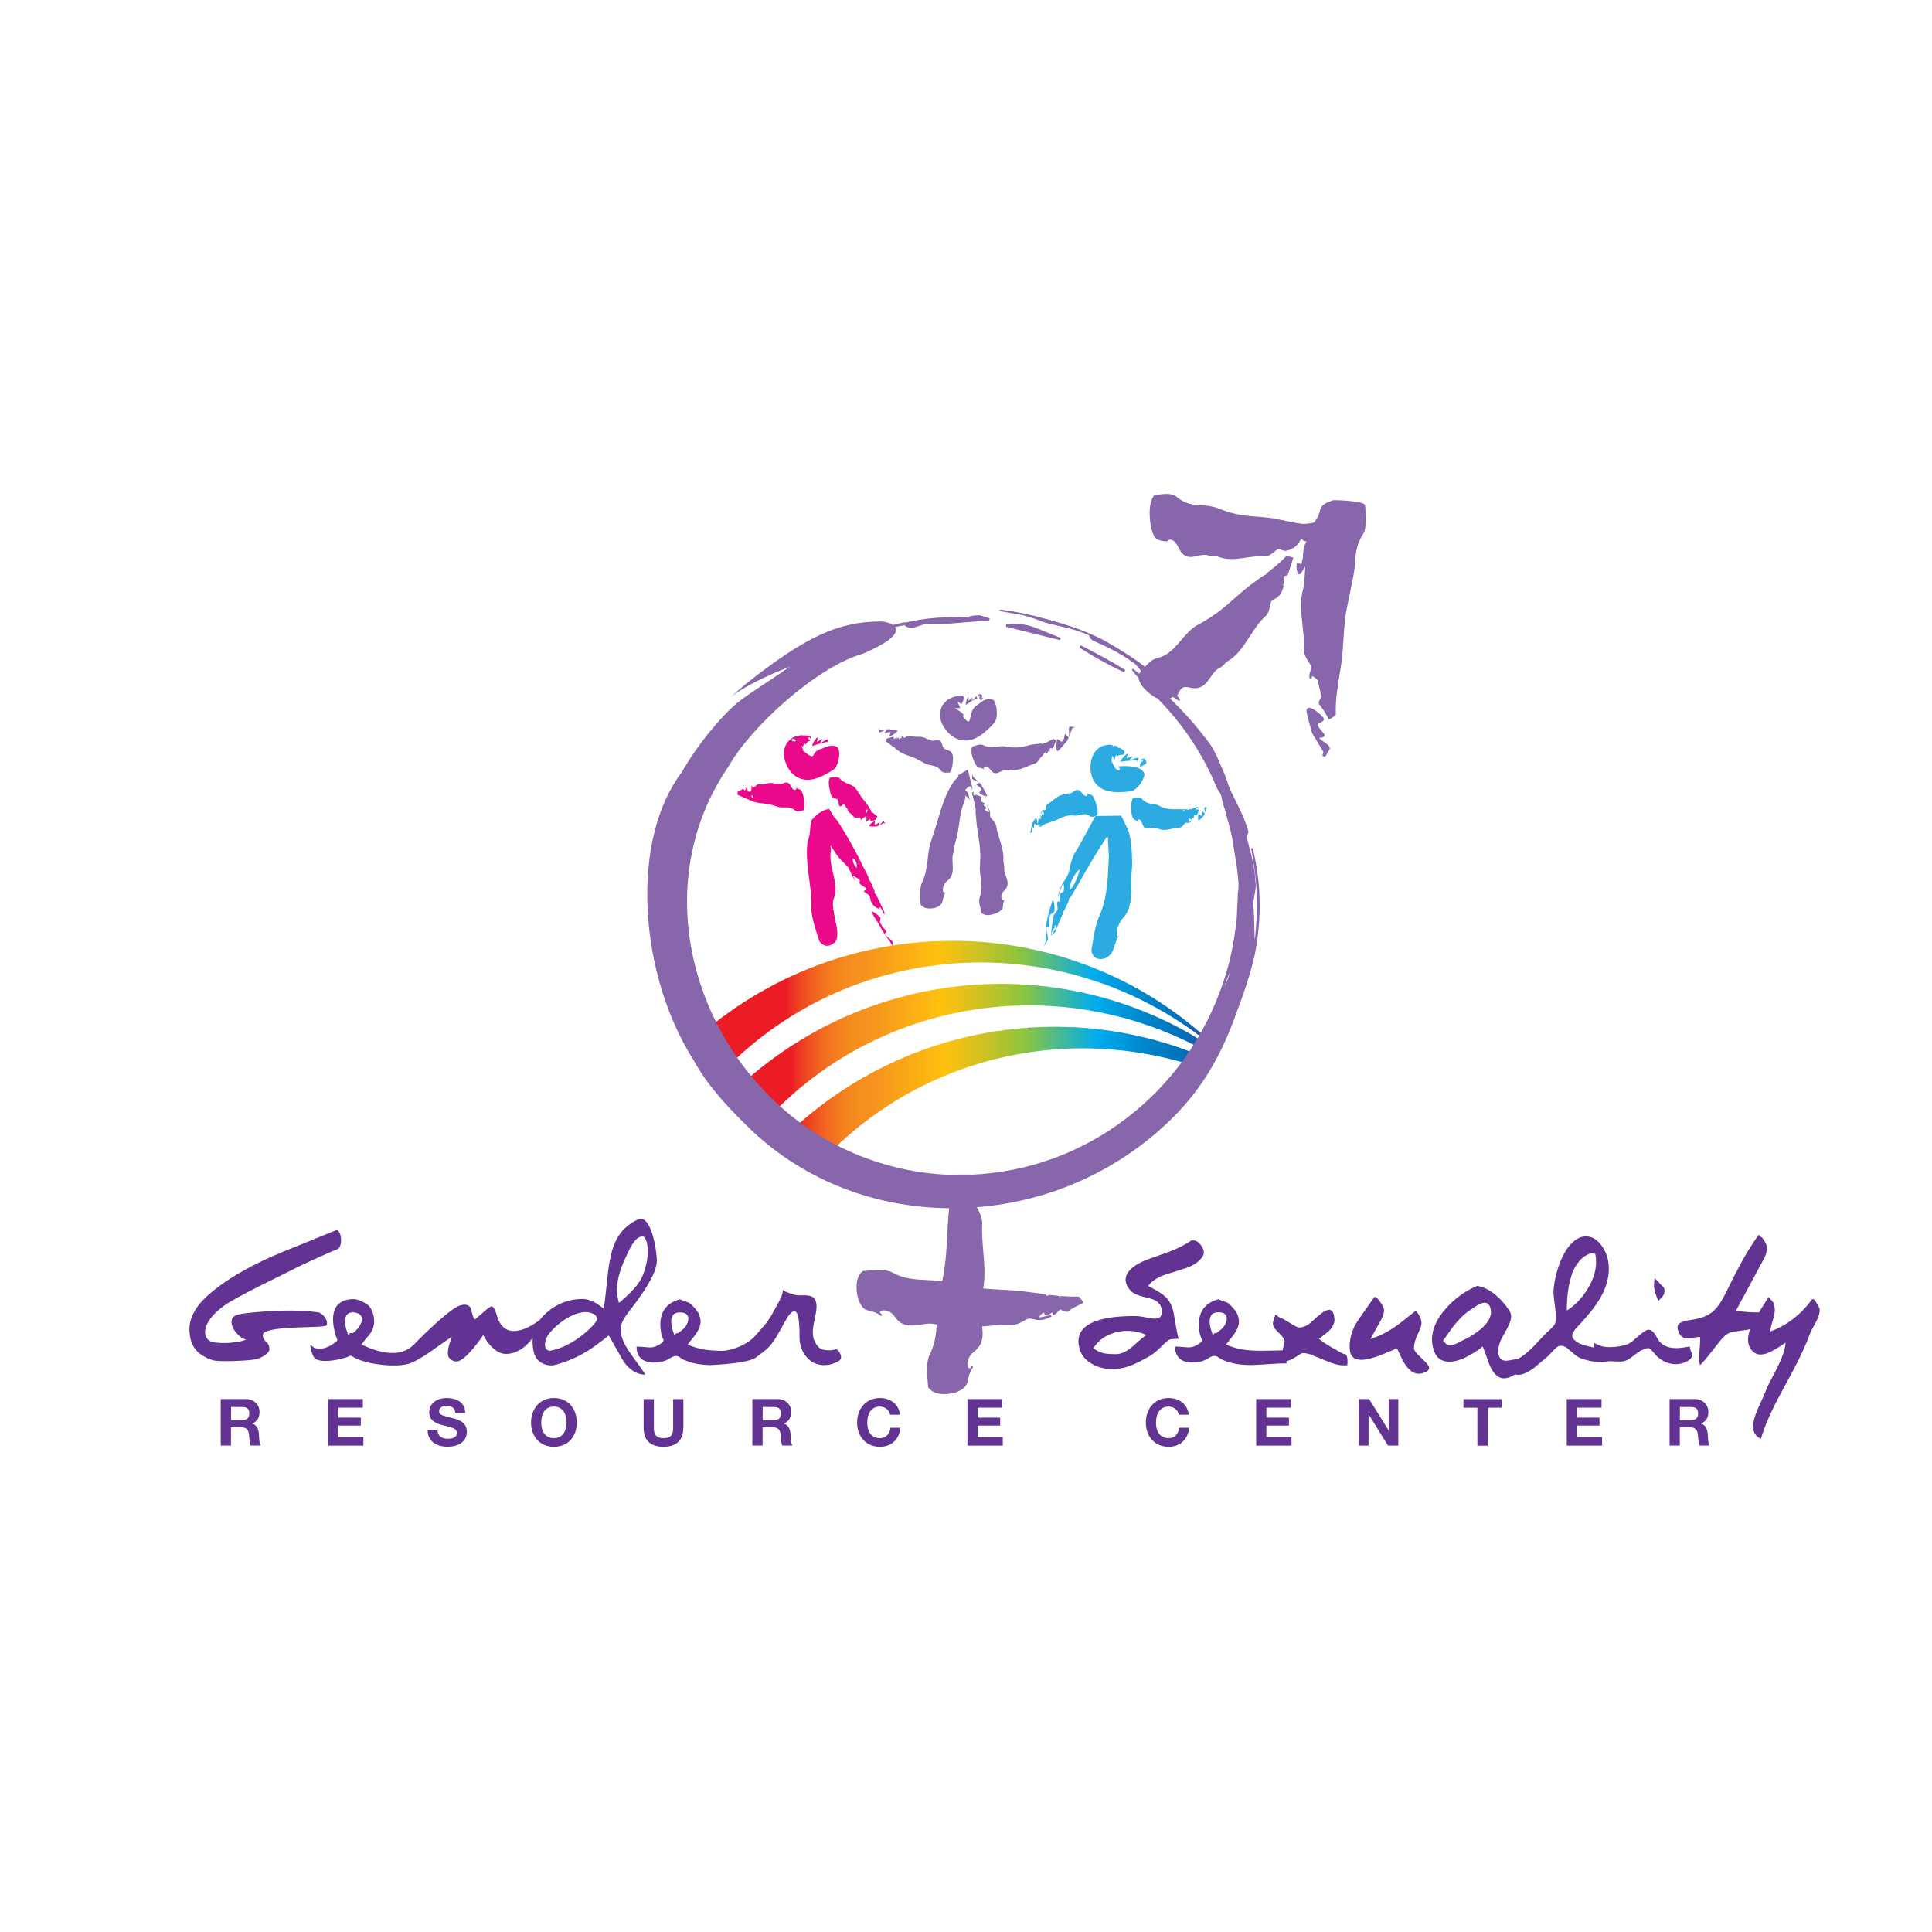 <?xml version="1.0" encoding="UTF-8"?><svg id="Layer_1" xmlns="http://www.w3.org/2000/svg" xmlns:xlink="http://www.w3.org/1999/xlink" viewBox="0 0 360 360"><defs><style>.cls-1{fill:none;}.cls-2{fill:url(#Blended_Rainbow);}.cls-3{fill:#ea088b;}.cls-4{fill:#8866ac;}.cls-5{fill:#2babe2;}.cls-6{fill:#633393;}.cls-7{fill:url(#Blended_Rainbow-3);}.cls-8{fill:url(#Blended_Rainbow-2);}</style><linearGradient id="Blended_Rainbow" x1="146.51" y1="187.37" x2="237.25" y2="187.37" gradientTransform="matrix(1, 0, 0, 1, 0, 0)" gradientUnits="userSpaceOnUse"><stop offset="0" stop-color="#ec1c24"/><stop offset=".01" stop-color="#ed2e23"/><stop offset=".04" stop-color="#f05221"/><stop offset=".07" stop-color="#f26e1f"/><stop offset=".1" stop-color="#f4821e"/><stop offset=".13" stop-color="#f58e1e"/><stop offset=".16" stop-color="#f6921e"/><stop offset=".31" stop-color="#ffc10e"/><stop offset=".34" stop-color="#f0c114"/><stop offset=".4" stop-color="#c8c224"/><stop offset=".48" stop-color="#8bc53f"/><stop offset=".63" stop-color="#00adee"/><stop offset=".74" stop-color="#0083ca"/><stop offset=".81" stop-color="#0071bb"/><stop offset=".85" stop-color="#2259ac"/><stop offset=".92" stop-color="#46419c"/><stop offset=".97" stop-color="#5c3293"/><stop offset="1" stop-color="#652d90"/></linearGradient><linearGradient id="Blended_Rainbow-2" x1="147.46" y1="195.93" x2="237.17" y2="195.93" xlink:href="#Blended_Rainbow"/><linearGradient id="Blended_Rainbow-3" x1="148.46" y1="203.68" x2="237.21" y2="203.68" xlink:href="#Blended_Rainbow"/></defs><g><path class="cls-6" d="M41.14,260.7h4.68c1.55,0,2.54,1.08,2.54,2.39,0,1.02-.41,1.79-1.37,2.17v.02c.94,.24,1.2,1.15,1.26,2.03,.04,.55,.02,1.57,.36,2.05h-1.91c-.23-.55-.21-1.38-.3-2.08-.13-.91-.49-1.31-1.45-1.31h-1.91v3.39h-1.91v-8.67Zm1.91,3.92h2.09c.85,0,1.31-.36,1.31-1.24s-.46-1.2-1.31-1.2h-2.09v2.44Z"/><path class="cls-6" d="M61.12,260.7h6.49v1.6h-4.58v1.86h4.2v1.48h-4.2v2.13h4.68v1.6h-6.58v-8.67Z"/><path class="cls-6" d="M81.54,266.5c0,1.15,.9,1.6,1.92,1.6,.67,0,1.69-.19,1.69-1.08,0-.94-1.3-1.09-2.58-1.43-1.29-.34-2.59-.84-2.59-2.47,0-1.77,1.68-2.62,3.24-2.62,1.81,0,3.47,.79,3.47,2.79h-1.85c-.06-1.04-.8-1.31-1.71-1.31-.61,0-1.31,.26-1.31,.98,0,.67,.41,.75,2.59,1.31,.63,.16,2.58,.56,2.58,2.53,0,1.59-1.25,2.78-3.61,2.78-1.92,0-3.72-.95-3.69-3.08h1.85Z"/><path class="cls-6" d="M103.21,260.5c2.68,0,4.26,2,4.26,4.58s-1.58,4.51-4.26,4.51-4.26-2-4.26-4.51,1.58-4.58,4.26-4.58Zm0,7.48c1.71,0,2.36-1.46,2.36-2.9,0-1.52-.64-2.98-2.36-2.98s-2.36,1.46-2.36,2.98,.64,2.9,2.36,2.9Z"/><path class="cls-6" d="M127.32,266.1c0,2.34-1.38,3.49-3.7,3.49s-3.69-1.13-3.69-3.49v-5.39h1.91v5.39c0,.95,.24,1.88,1.79,1.88,1.36,0,1.8-.6,1.8-1.88v-5.39h1.91v5.39Z"/><path class="cls-6" d="M140.2,260.7h4.68c1.55,0,2.54,1.08,2.54,2.39,0,1.02-.41,1.79-1.37,2.17v.02c.94,.24,1.2,1.15,1.26,2.03,.04,.55,.02,1.57,.36,2.05h-1.91c-.23-.55-.21-1.38-.3-2.08-.13-.91-.49-1.31-1.45-1.31h-1.91v3.39h-1.91v-8.67Zm1.91,3.92h2.09c.85,0,1.31-.36,1.31-1.24s-.46-1.2-1.31-1.2h-2.09v2.44Z"/><path class="cls-6" d="M165.85,263.62c-.12-.86-.95-1.52-1.89-1.52-1.71,0-2.36,1.46-2.36,2.98s.64,2.9,2.36,2.9c1.17,0,1.82-.8,1.97-1.94h1.85c-.19,2.16-1.69,3.55-3.81,3.55-2.68,0-4.26-2-4.26-4.51s1.58-4.58,4.26-4.58c1.91,0,3.51,1.12,3.74,3.12h-1.85Z"/><path class="cls-6" d="M180.26,260.7h6.49v1.6h-4.58v1.86h4.2v1.48h-4.2v2.13h4.68v1.6h-6.58v-8.67Z"/><path class="cls-6" d="M219.65,263.62c-.12-.86-.95-1.52-1.89-1.52-1.71,0-2.36,1.46-2.36,2.98s.64,2.9,2.36,2.9c1.17,0,1.82-.8,1.97-1.94h1.85c-.19,2.16-1.69,3.55-3.81,3.55-2.68,0-4.26-2-4.26-4.51s1.58-4.58,4.26-4.58c1.91,0,3.51,1.12,3.74,3.12h-1.85Z"/><path class="cls-6" d="M234.06,260.7h6.49v1.6h-4.58v1.86h4.2v1.48h-4.2v2.13h4.68v1.6h-6.58v-8.67Z"/><path class="cls-6" d="M253.23,260.7h1.89l3.62,5.82h.02v-5.82h1.79v8.67h-1.91l-3.61-5.81h-.02v5.81h-1.79v-8.67Z"/><path class="cls-6" d="M275.29,262.31h-2.6v-1.6h7.11v1.6h-2.6v7.07h-1.91v-7.07Z"/><path class="cls-6" d="M291.93,260.7h6.49v1.6h-4.58v1.86h4.2v1.48h-4.2v2.13h4.68v1.6h-6.58v-8.67Z"/><path class="cls-6" d="M311.11,260.7h4.68c1.55,0,2.54,1.08,2.54,2.39,0,1.02-.41,1.79-1.37,2.17v.02c.93,.24,1.2,1.15,1.26,2.03,.04,.55,.02,1.57,.36,2.05h-1.91c-.23-.55-.21-1.38-.3-2.08-.13-.91-.49-1.31-1.45-1.31h-1.91v3.39h-1.91v-8.67Zm1.91,3.92h2.09c.85,0,1.31-.36,1.31-1.24s-.46-1.2-1.31-1.2h-2.09v2.44Z"/></g><g><path class="cls-3" d="M152.3,137.41c-.4,.22-1.12,1.56-.9,1.59l1.06-.35,1.63-.43,.17,.27,.04-.63c.03-.39-1.16,.54-1.46,.59-.1,.08,.57-.86,.35-.71-.33,.07-.73,.47-.9,.45-.17,.22,.21-.98,.01-.78Z"/><path class="cls-3" d="M148.41,144.75c2.14,1.24,4.36,.26,6.8-1.27,1.05-.68,1.38-2.97,1.04-4.01-1.03-1.25-3.13,.16-3.27,.08-1.96,.65-.91,1.81-2.22,1.19-.3-.25-1.14-.81-1.21-.97,0-.09,.15-.03,.2,0,.07,.01-.05-.08-.05-.08-.05,.03-.35-.55-.33-.73-.02-.12,.28,.39,.24,.27,.04-.03,0-.28,.02-.47,0-.13,.13,.37,.13,.32,.04-.09,.03-.77,.14-.63l.17,.23,.09,.02,.07-.14c.18-.32,.46-.45,.78-.6,0,0-.33-.22-.41-.22v-.28c.16-.1,.37-.19,.37,.22l.15-.14s-.04-.29-.04-.29c-.43-.19-.85-.22-1.29-.22-.03,.1-.21-.02-.21-.02h-.19l-.06,.03h0l-.09,.08,.07-.06h0l.02-.02,.02-.05-.43,.07-.07,.08c-.07,.11-.13,.22-.3,.02l-.08,.02,.04,.03-.05-.03-.35,.1c-.25,.04-.42,.21-.62,.36-1.44,.9-1.8,2.89-1.04,4.59,.33,.95,1.01,1.92,1.97,2.52Zm-.09-6.86c-.01,.28-.28,.32-.78,.15-.12-.49,.34-.4,.78-.15Z"/><path class="cls-3" d="M162.98,153c-.26,.11-1.26,.8-.95,.92,.48,.16,.86,.11,1.34,.08l1.33-.64,.24,.16-.23-.47c-.08-.26-.64,.66-.99,.75-.08,.07,.24-.69,.09-.54-.28,.15-.6,.43-.79,.37-.17,.15,.11-.76-.05-.63Z"/><path class="cls-3" d="M154.72,147.72c.45,1.64,1.33,.61,1.54,1.73,.11,1.78,.88-.03,1.13,.53,.02,.15,.44,.68,.51,.76,.09,.68,.5,.61,1.21,1.49,.18,.19,.69,.08,1.06,.1,.2,.08,.21,.39,.34,.49,.2,.17,.07-.06,.07-.06-.15-.09,.67-.64,.83-.67,.1-.05,.02,1.08,.02,1.08,0,0,.69-.65,.71-.49l.07,.29,.1,.09,.13-.05,.88-.29-.22-.47c.15-.06,.35,.12,.35,.12l.02-.25-1-.81h-.06c-.08,0-.17,0-.06-.19l-.02-.04-.02,.04v-.04l-.09-.17-.2-.34c-.43-.73-.91-1.29-1.52-2.07-.29-.46-.56-.93-.95-1.44-.75-1.13-2.05-.8-3.11-2.05-.45-.4-1.36-.16-1.8-.09-.51,.78,.09,2.69,.1,2.8Zm6.71,3.16c.38-.19,.23,.18,0,.61-.2,.04-.22-.19,0-.61Z"/><path class="cls-3" d="M164.85,174.01c-.11-.1,.5-.32,.27-.52-.41-.54-.84-.95-1.09-1.5-.26-.19,.21-.88-.04-1.07-.46-.52-1.98-1.64-1.51-.78,.72,1.29,1.37,2.05,1.9,3.25l1.87,2.7,.25,.85-.14-1.23c-.03-.6-1.05-.94-1.5-1.7Z"/><path class="cls-3" d="M163.87,169.28l.12-.28c.32,.36,.71,1.38,.8,1.45,0,.16,.02-.47,.02-.47l-1.6-3.39c-.12-.04-.24-.06-.25-.19l.02-.33-.21-.48-.51-1.2-.14-.21c-.17-.24-.38-.45-.28-.71l-.1-.19v.05l-.02-.09-.41-.81-.82-1.62c-1.34-2.89-4.6-8.42-4.94-8.4-.35-.55-.71-1.09-1.06-1.67-1.94,.28-3.24,2.08-3.24,2.08h0c-.45,1.26-.14,2.79-.76,3.86-.57,4.49,.85,8.22,.71,12.65-.02,1.71,1.02,4.61,1.49,6.06,1.29,1.78,2.88,.23,2.95,.11,1.25-1.68-1.03-6.14-.3-8,1.14-2.67-.86-5.66-.58-8.49,.06-.46,.04-.95,.01-1.45,.29,.42,.58,.84,.85,1.28,.64,1.08,1.56,1.82,2.3,2.62,.46,.63,.69,1.46,1.02,2.01,.5,.86,.68,.86,.11,.01-.37-.57,.75,.12,1.09,.45,.19,.12-.1,.62,.09,.74,.21,.37,1.99,.94,.71,1.35,.36,.5,1.09,.67,1.15,1.08l.18,.84,.45,.72c.6,.62,1.28,.82,1.14,.59Zm-4.99-9.34c.73,.36,.81,1.08,.76,1.77-.46-.36-.76-1.04-.76-1.77Z"/><path class="cls-3" d="M148.21,146.57c.53,.5-.23,1.1-.79,.02-.82-1.65-1.57-.15-2.33-.53-.19-.09-.38,0-.6,0-1.15-.5-2.1,.29-3.16,.08-.28,0-.57,.41-.83,.58-.18,.04-.33-.21-.46-.23-.21-.03-.03,.09-.03,.09,.15,0-.04,.86-.17,.96-.07,.09-.33-.13-.47-.02-.07,.09-.12-.94-.16-.9-.15,.05-.41,.83-.47,.68l-.22-.33-.48,.27-.59,.3c-.04,.22,0,.55,0,.55l1.17,.53,.06-.02h0l-.03,.03,.6,.27,.7,.31c1.01,.46,2.03,.44,3.13,.61,.6,.1,1.2,.29,1.77,.49,1.18,.42,2.09-.3,3.31,.71,.45,.35,1.16,.06,1.54-.03,.44-.81,0-2.72-.04-2.82-.49-1.62-.66-.67-1.45-1.57Zm-8.19,1.66c.14-.11,.28,.05,.35,.43-.21,.28-.3-.04-.35-.43Z"/></g><g><path class="cls-5" d="M210.1,140.43c-.47,.16-1.5,1.44-1.28,1.51l1.2-.16,1.82-.13,.13,.32,.17-.66c.11-.41-1.34,.34-1.67,.34-.12,.06,.78-.8,.52-.69-.36,.01-.87,.36-1.05,.31-.23,.2,.42-1.01,.17-.83Z"/><path class="cls-5" d="M212.99,142.61c1-.32,.61-.88,.21-1.29l-.69,.22c.08,.23,.47,.27,.77,.04-.84,.53-.96,.91-.82,1.39l.53-.35Z"/><path class="cls-5" d="M210.6,147.47c1.24-.16,2.52-2.08,2.67-3.17-.39-1.57-2.94-1.66-5.04-1.48,.72,.14,.45,1.38-.47,.25-.16-.36-.68-1.22-.67-1.4,.03-.08,.09-.66,.19-.82,.03-.12,.35,.88,.37,.76,.05,0,.3-1.16,.34-.98l.12,.33,.13-.1c.31-.21,1-.24,1-.24l.09,.03c.17-.2,.25-.6,.24-.61-.31-.36-.67-.57-1.07-.75-.07,.08-.13,.19-.15,.11l-.03-.22-.17-.1-.07,.02h0l-.11,.03,.09-.02h.03l.04-.04-.42-.13-.1,.04c-.11,.07-.21,.14-.28-.11l-.08-.02,.02,.05-.03-.05-.36-.06c-.25-.07-.47,0-.72,.05-1.69,.19-2.88,1.83-2.93,3.7-.11,1,.08,2.17,.69,3.13,1.39,2.05,3.83,2.12,6.69,1.8Z"/><path class="cls-5" d="M192.95,152.46l-.68,1.08-.24,1.42-.27,.09,.52,.11c.28,.09-.15-.92-.03-1.23-.02-.1,.45,.6,.41,.4,.03-.31-.03-.71,.12-.82-.03-.2,.61,.49,.57,.28,.03-.31-.17-1.54-.4-1.32Z"/><path class="cls-5" d="M196.02,168.08c-.48,1.5-.77,2.48-1.01,3.89l-.18,3.53-.33,.88,.66-1.13c.35-.51-.27-1.47-.14-2.42-.03-.16,.6,.08,.54-.25,.03-.72-.12-1.4,.11-2-.03-.33,.85-.5,.81-.82,.08-.7-.1-2.66-.45-1.68Z"/><path class="cls-5" d="M210.36,155.05l-.93-2.06-.52-1c.64,0-2.91,.04-4.78,.06,.13-.06,.25-.12,.34-.16,.27-.86-.4-2.73-.46-2.83-.7-1.56-.71-.59-1.6-1.37,.57,.43-.02,1.13-.76,.13-1.12-1.48-1.59,.15-2.48,.01-.23-.02-.4,.13-.64,.2-1.43-.06-2.17,1.21-3.3,1.75-.29,.18-.32,.7-.41,1.05-.12,.18-.42,.11-.56,.2-.21,.14-.3,.4-.36,.68l.4-.6c.13-.12,.23,.56,.2,.73,.02,.11-.33-.27-.32-.16-.09,.06-.06,.28-.07,.46,.02,.11-.24-.27-.23-.22-.07,.17,.17,.73,.02,.68l-.29-.06-.12,.05v.14l-.13,.95,.02,.03c.08-.11,.2-.14,.47,.01-.1-.05,0,.28-.27,.07l.03,.17-.22-.25-.04,.07c.17,.16,.48,.31,.48,.31l.77-.47c-.03-.09,.13-.06,.13-.06l.12-.05,.02-.06h0v.05l.28-.11,.29-.1h0l.22-.08,.43-.14c.95-.27,1.64-.78,2.58-1.01,.51-.13,1.03-.16,1.57-.08,1.02,.11,1.66-.71,2.88,.12,.31,.21,.68,.09,.98-.04h0v.03l-.04,.05-.05,.1-.11,.19-.21,.39c-1.11,2.08-2.21,4.19-3.53,6.34-.6,1.2-.75,2.45-1.04,3.55-.29,.77-.89,1.45-1.19,2.05-.46,.94-.75,1.8-.86,2.7,.26-.94,.51-1.6,.92-2.6,.29-.65,.31,.7,.22,1.17,0,.22-.6,.29-.6,.52-.19,.4-.14,.87-.2,1.35,.02,.23-.4,.02-.39,.14-.15,.64,.21,1.33-.06,1.66l-.52,.72-.22,.48-.03,.37-.36,2.77h.04c.15-.5,.39-.96,.85-1.37-.18,.18-.29,.11-.22-.15l.29-.11c-.06,.48-.11,.96-.59,1.25,0,0,.02,.22,.03,.33-.12,.12-.25,.06-.38,.05l-.08,.3c.3-.13,.83-.66,.83-.66,.48-1.23,.97-2.38,1.47-3.48-.05-.12-.12-.22-.02-.32l.26-.2,.22-.48,.04-.09,.52-1.1,.06-.25c.04-.3,.13-.58,.41-.65l.11-.19-.06,.02,.07-.05,.46-.79,.92-1.57c1.69-3.01,3.33-5.78,5.23-8.68,.17,.28,.28,.54,.16,.68l.17,2.94c-.22,3.9-.13,7.71-1.94,11.61-.65,1.49-1.04,4.42-1.32,5.99,.31,2.23,2.47,1.55,2.6,1.48,1.92-.93,1.21-2.09,2.71-4.51-.9,1.66-.8-1.5,.61-3.01,2.15-2.21,1.24-6.03,1.65-9.25,.09-.83-.02-1.71-.02-2.7-.07-1.35-.2-2.7-.56-4.04Zm-10.99,10.69c-.1-1.82,1.5-3.6,1.83-3.77,0,.42-1.03,3.36-1.83,3.77Z"/><path class="cls-5" d="M224.44,151.54c0,.1-.36-.54-.35-.35-.07,.3-.06,.69-.25,.77,0,.18-.52-.47-.52-.29-.09,.27-.18,1.38,.11,1.21l.94-.95,.39-1.37,.27-.1-.5-.06c-.25-.07,.07,.85-.09,1.16Z"/><path class="cls-5" d="M223.04,150.35l-.91,.35c.01,.09,.03,.2-.02,.16l-.12-.12-.13,.03-.03,.05h0l.06,.18-.11-.09,.04-.07h0v-.02l.02-.05-.31,.03-.05,.05c-.05,.08-.11,.15-.22-.05h-.06l.02,.04-.03-.04h-.71c-1.02-.07-1.9,.08-2.95-.11-.57-.12-1.09-.29-1.62-.59-1.03-.56-2.04,0-3.08-1.21-.41-.43-1.25-.24-1.67-.21-.59,.74-.34,2.73-.32,2.84,.29,1.7,.58,.77,1.21,1.79-.43-.58,.38-1.07,.77,.1,.56,1.78,1.52,.44,2.34,.91,.2,.12,.43,.05,.67,.09,1.31,.61,2.57-.14,4.05-.22,.39-.05,.66-.51,.94-.83,.22-.14,.52,.02,.72-.03,.3-.08,.52-.31,.71-.56l-.71,.47c-.2,.08,0-.61,.08-.76,.03-.11,.26,.35,.29,.24,.12-.03,.18-.26,.26-.42,.02-.11,.16,.33,.18,.27,.14-.18,.07-.79,.22-.71l.31,.1,.15-.04,.05-.15,.38-.95-.02-.03c-.11,.1-.26,.12-.51-.08,.1,.07,.15,.18,.09,.24l-.15-.18c.06-.17,.11-.33,.37-.08v-.17l.2,.28,.06-.07c-.16-.18-.46-.37-.46-.37Zm-2.6,.62c.05-.21,.16-.05,.29,.16-.05,.1-.17,.04-.29-.16Z"/></g><g><path class="cls-4" d="M180.38,129.9c-.26,.25-.55,1.43-.38,1.41l.75-.49,1.18-.66,.19,.18-.1-.5c-.05-.31-.79,.65-1.01,.76-.06,.08,.27-.78,.13-.62-.24,.12-.47,.51-.61,.54-.09,.21-.03-.81-.15-.61Z"/><path class="cls-4" d="M182.6,129.43c-.2,.63-.1,.88,.18,1.06l.5-.43c-.13,0-.38,.02-.38,.02,.37-.59-.07-.71-.45-.75l-.26,.4c.14,.08,.35-.06,.41-.31Z"/><path class="cls-4" d="M178.75,137.83c2.46,.69,4.42-.89,6.45-3.04,.86-.95,.6-3.31,0-4.27-1.35-.98-3.08,.97-3.24,.93-1.79,1.15-.56,4.76-2.56,1.97,.66-.36-1.55-1.46-1.5-1.45,.08,0,1.29-.02,1.01-.09,.01-.1-.59-1.25-.45-1.14l.69,.47,.43-.89,.1-.04c0-.27-.21-.64-.21-.64-.48-.08-1.47,0-2.55,.58l-.07,.04,.04,.03-.06-.02-.32,.19-.53,.52c-1.2,1.27-1.04,3.36,.16,4.86,.58,.86,1.51,1.65,2.63,2Z"/><path class="cls-4" d="M199.08,137.37c0,.16-.64-.89-.64-.57-.16,.5-.18,1.16-.51,1.36-.02,.33-.94-.7-.95-.38-.16,.5-.3,2.5,.21,2.11,.73-.65,1.1-1.25,1.71-1.89l.91-2.32,.54-.19-.95-.08c-.48-.1,.02,1.43-.32,1.95Z"/><path class="cls-4" d="M196.25,137.68l-1.22,.65-.16,.06-.04,.07h0v-.06l-.37,.09-.06,.06c-.06,.09-.13,.18-.27-.02h-.07l.03,.04-.04-.03-.3,.03-.59,.07c-1.31,.07-2.32,.59-3.67,.64-.73,.01-1.44-.04-2.15-.18-1.39-.27-2.47,.61-4.12-.26-.62-.3-1.56,.14-2.06,.3-.49,.91,.37,2.82,.42,2.93,.83,1.6,.91,.6,1.96,1.42-.69-.45,.16-1.18,.95-.13,1.14,1.62,1.86-.03,2.97,.21,.27,.06,.51-.07,.82-.1,1.67,.27,2.89-.71,4.6-1.2,.44-.15,.68-.7,.96-1.05,.24-.16,.74-.83,.84-1.01,.02-.12,.33,.34,.35,.21,.14-.05,.19-.29,.28-.46,.02-.12,.2,.32,.21,.25,.15-.21,.04-.85,.21-.8l.35,.05,.17-.07,.05-.17,.43-1.11-.03-.03,.07-.09c-.18-.17-.52-.32-.52-.32Z"/><path class="cls-4" d="M180.73,148.86c-.22-.24-.27-1.1-.41-1.19-.09-.1-.27-.23-.46-.34,0,0,0-.01,0-.02,.03-.19,.13-.31,.24-.41l.62-.43c.22,.24,.55,.65,.55,.65l-.95-3.77c-.07,.19-1.91,1.13-1.84,1.17,.04,.05,.1,.1,.15,.14l-.04,.04-.85,.89c-1.49,2.18-2.2,4.51-2.96,7.06-.36,1.39-.87,2.73-1.28,4.04-.87,2.65-.41,5.15-1.72,7.8-.46,1.03-.3,2.96-.28,3.94,.75,1.34,2.82,.74,2.93,.67,1.77-.75,.81-1.44,1.9-3.05-.62,1.1-1.09-.87,.14-1.88,1.91-1.42,.53-3.66,1.22-5.45,.17-.44,.13-.94,.23-1.48,.96-2.69,.69-5.38,1.77-7.9,.16-.36,.18-.75,.17-1.15,.11,.2,.73,.55,.84,.78,0,0,.15-.04,.02-.13Z"/><path class="cls-4" d="M164.87,136.62c.37-.05,.8-.27,1.01-.17,.23-.14-.33,.89-.1,.76,.4-.1,1.71-.94,1.38-1.08l-1.5-.26-1.72,.15-.18-.32,.02,.68c-.03,.38,1.06-.45,1.44-.41,.11-.06-.57,.75-.34,.64Z"/><path class="cls-4" d="M175.37,143.64c.38,.47,1.17,.33,1.59,.32,.64-.72,.63-2.78,.61-2.9-.13-1.77-1.61-.87-1.94-2.1-.46-1.88-1.57-.52-2.27-1.08-.18-.14-.39-.08-.61-.15-1.06-.77-2.22-.19-3.25-.65-.29-.07-.68,.29-.98,.4-.2,0-.29-.29-.42-.34-.21-.08-.46,0-.74,.1l.68-.02c.16,.03-.34,.52-.51,.59-.09,.08,.07-.43-.02-.35-.09-.04-.27,.12-.44,.19-.09,.08,.13-.34,.09-.31-.17,.02-.56,.49-.58,.32l-.06-.3-.09-.09-.13,.06-1,.28h-.09c-.1,.21-.12,.55-.12,.55l.97,.71,.11,.1h.06l-.04,.02,.27,.21h.08c.1-.03,.2-.06,.15,.17l.05,.04v0l.22,.16,.42,.31c.93,.7,1.98,.92,3.06,1.35l1.7,.91c1.11,.71,2.21,.18,3.23,1.49Z"/><path class="cls-4" d="M182.49,147.77c.32,.3,1.6,.94,1.4,.41-.34-.8-.7-1.27-1.05-1.97l-1.51-1.49-.09-.51-.12,.77c-.11,.37,1.01,.44,1.32,.89,.11,.05-.66,.26-.45,.37,.32,.3,.74,.51,.84,.84,.21,.11-.57,.59-.35,.7Z"/><path class="cls-4" d="M187.11,161.6c.05-.38-.1-.74-.15-1.17,.18-2.33-.98-4.23-1.35-6.58-.14-.62-.68-1.06-1.04-1.52-.17-.36-.04-.82-.11-1.12-.12-.48-.38-.86-.68-1.21,.19,.42,.39,.72,.58,1.2,.11,.32-.65-.09-.83-.27-.13-.07,.35-.34,.23-.41-.05-.2-.3-.34-.49-.52-.13-.07,.34-.17,.28-.21-.18-.27-.82-.35-.75-.57l.1-.45-.04-.25-.16-.13s-.97-.39-.91-.27l-.2,.16c-.19-.18-.38-.35-.1-.65,0,0-.13-.06-.19-.09l-.17,.26,.43,1.74c.1,.02,.04,.27,.04,.27,0,0,.36,1.22,.16,1.36v.1l.05-.03-.03,.05,.04,.44,.08,.87c.12,1.9,.55,3.59,.71,5.55,.07,1.07,.07,2.1-.01,3.14-.18,2.06,.78,3.73-.05,5.92-.28,.83,.2,2.21,.38,2.94,.96,.85,2.88-.03,2.98-.1,1.61-.91,.57-1.22,1.36-2.63-.42,.94-1.22-.42-.18-1.43,1.58-1.48-.15-2.86,.04-4.37Z"/></g><path class="cls-6" d="M49.67,250.09c.55,.45,.58,1.41,.52,1.52-.28,.63-1.02,1.16-2.21,1.6-.97,.35-7.21,.62-8.33,.25-1.95-.65-4.49-1.91-4.34-6.07,.05-1.45,.67-2.8,1.64-4.12,.78-1.06,4.72-5.51,15.91-10.07,1.94-.79,9.59-3.9,9.73-3.95,1.03-.33,1.42,3.17,.23,3.54-.51,.16-6.17,2.65-8.32,3.8-1.51,.8-10.51,5.04-12.89,6.81-4.48,3.34-3.79,6.16-2.11,6.64,1.56,.45,5.47,.18,6.46-.53-.56,.4-2.91-1.58-2.82-3.27,.02-.32,.11-.6,.32-.81,.22-.22,.57-.39,1.07-.52,1.06-.28,9.46-1.2,14.83-.36,.73,.11,2.01,1.65,1.44,2.42-.42,.57-10-.03-11.7,1.44,0,0-.48,.81,.55,1.67Z"/><path class="cls-6" d="M115.68,248.08c-.05-1.44,.35-1.97,1.04-3.05,.58-.87,5.67-6.86,5.67-10.06,0-2.12-1.1-8.87-3.54-7.73-1.91,.89-3.37,2.25-4.28,4.35-.63,1.45-1.08,3.53-1.36,6.23-.37,3.55-.61,5.55-.71,6-.61-.39-2.08-1.75-3.89-1.77-2.53-.03-4.76,.82-6.68,2.47-.53,.45-.98,.94-1.37,1.46-.55,.36-6.25,4.86-7.95-.77-.11-.38-.57-2.06-1.18-1.75-.8,.41-2.77,2.38-2.94,2.38-.28,.02-.61-1.49-.72-1.89-.36-1.26-1.96-.81-2.52-.5-2.68,1.45-7.9,6.87-8.13,7.1-3.23,3.3-8.8,.4-9.76-.01,.41-.52,.78-1.09,1.26-1.59,1.86-1.99,.99-4.74,.06-5.67-.52-.52-2.03-1.21-2.71-1.21-5.45,0-3.65,5.72-3.54,6.33,.02,.2,.1,.46,.24,.78,.14,.32,.21,.51,.21,.55,0,.2-3.23,2.83-4.9,.93-.42-.47,.12,2.16,.83,2.57,1.68,.96,5.74-.19,6.43-.59,.19-.11,.45,.14,.76,.32,2.27,1.27,7.63,1.88,10.07,1.18,2.29-.66,5.95-3.65,8.11-5.03-.07,.28-1.31,3.17-.4,4,.34,.31,.68,.61,1.33,.58,1.75-.08,4.93-4.91,4.93-4.91,0,0,1.74,3.51,4.22,3.51,2.15,0,3.9-1.44,5.01-3.02-.13,1.25,.1,2.23,.19,2.65,.51,2.33,2.88,2.69,3.86,2.44,5.41-1.38,8.47-4.3,10.12-5.51,.91,1.58,1.77,3.16,2.68,4.71,1.17,1.8,2.67,2.59,4.14,2.59-.13-.26-1-1.5-2.62-3.73-1.14-1.58-1.9-3.02-1.94-4.35Zm-49.89,.31l-.56,.02-.35,.35c-.15-.37-.59-1.6-.59-2.5,0-.59,.14-1.84,1.64-1.72,.53,.04,1.4,.28,1.55,1.17,.06,.34-.19,.85-.45,1.32-.41,.75-1.24,1.36-1.24,1.36Zm36.79,3.29c-.75,.13-1.52-.75-.65-2.57,.52-1.08,3.66-4.3,6.9-4.62,.51-.05,2.38,.1,2.43,1.33,.03,.65-4.19,5.09-8.68,5.85Zm12.39-11.37c0-1.12,.22-2.33,.65-3.63,.3-.91,.79-2.05,1.46-3.43,.43-.89,.79-1.5,1.07-1.85,.58-.76,1.17-1.08,1.75-.97,.58,.11,1.6,3.19-.26,7.51-.94,2.19-4.31,4.83-4.31,4.83-.24-.78-.36-1.6-.36-2.46Z"/><path class="cls-6" d="M156.43,252.01c-.19-.31-.34-.48-.44-.52-.1-.04-.19-.07-.27-.07-.19,.05-.37,.09-.52,.13-.15,.04-.35,.06-.58,.06-.63,0-1.12-.06-1.47-.19-.36-.13-.68-.41-.97-.83-.29-.42-.49-.82-.58-1.19-.1-.37-.15-.78-.15-1.24,0-.52,.12-1.3,.35-2.34,.23-1.04,.35-1.82,.35-2.34,0-.87-.24-1.47-.71-1.79-.32-.22-.88-.33-1.65-.33h-1.14c-.3,0-.84-.14-1.62-.42-.78-.28-1.18-.5-1.2-.66,.11,.46-.11,1.19-.65,2.21-.28,.52-.66,1.2-1.14,2.05-.35,.72-.83,1.46-1.46,2.24-.17,.22-.77,.86-1.72,1.98-1.98,2.33-5.45,2.95-6.16,2.95-1.3,0-2.44-.08-3.43-.23-.99-.16-2.04-.47-3.14-.93,.41-.52,.83-1.05,1.25-1.59,.77-1,1.16-1.89,1.16-2.69,0-.41-.1-.87-.29-1.36-.11-.28-.36-.65-.74-1.1-.39-.45-.73-.79-1.03-1.01-.06-.04-.37-.16-.9-.34-.54-.18-.82-.31-.84-.37-1.28,.35-2.21,.92-2.81,1.72-.59,.8-.89,1.81-.89,3.02,0,.45,.05,.98,.16,1.59,.02,.2,.1,.46,.24,.78,.14,.32,.21,.51,.21,.55,0,.2-.27,.47-.81,.81-.35,.19-.65,.33-.91,.41-.26,.08-.56,.11-.91,.11-.09,0-.41-.03-.98-.08-.56-.05-1.04-.08-1.43-.08,0,1.06,.32,1.83,.97,2.33,.56,.43,1.32,.65,2.27,.65,.56,0,1.07-.05,1.51-.16,.44-.11,.91-.31,1.41-.62,.5-.3,.91-.46,1.23-.46,.22,0,.47,.11,.76,.32,.29,.21,.51,.35,.67,.41,.89,.37,1.76,.63,2.61,.77,.85,.14,1.77,.21,2.74,.21-2.77,0,6.25,0,8.11-1.45,.32-.25,.92-.66,1.74-1.32,.81-.66,1.61-1.7,2.39-3.1,1.04-1.88,1.66-2.97,1.85-3.25,.43-.61,.8-.91,1.1-.91,.41,0,.68,.42,.81,1.27,.13,.85,.2,1.8,.2,2.87v.65c0,1.48,.44,2.72,1.31,3.73,.88,1.01,1.97,1.51,3.29,1.51,.58,0,1.14-.09,1.67-.28,.53-.19,.91-.37,1.13-.54,.23-.17,.34-.41,.34-.69,0-.26-.1-.55-.29-.85Zm-29.7-3.92l-.37,.33h-.35l-.35,.35c-.15-.37-.29-.78-.41-1.25-.12-.47-.18-.88-.18-1.25,0-.52,.12-.94,.37-1.25,.25-.31,.67-.47,1.27-.47,.54,0,.93,.11,1.18,.33,.25,.22,.37,.5,.37,.85,0,.43-.15,.87-.45,1.32-.3,.44-.66,.8-1.08,1.06Z"/><path class="cls-6" d="M222.43,231.14c.41,0,.83,.25,1.25,.76,.42,.51,.63,1.01,.63,1.51,0,.22-.04,.4-.13,.55-.52,.95-1.52,1.71-2.99,2.27-1.34,.43-2.68,.85-4.02,1.27-1.54,.54-2.61,1.25-3.21,2.11,1.11,.61,1.82,1.02,2.15,1.23,.82,.54,1.4,1.07,1.72,1.59,.44,.65,.74,1.48,.91,2.5,.46,2.73,.75,4.24,.88,4.54-.91,0-1.49,.06-1.74,.16-.25,.11-.73,.53-1.45,1.26-.56,.54-.91,.86-1.04,.97-.35,.28-.7,.54-1.07,.78-1.45,.82-2.54,1.38-3.28,1.68-1.28,.52-2.5,.78-3.67,.78h-.84c-1.19-.13-2.24-.47-3.15-1.01-1.08-.65-1.8-1.49-2.14-2.51-.19-.59-.29-1.13-.29-1.63,0-1.91,1.32-3.25,3.96-4.01,1.66-.48,3.86-.72,6.58-.72,.39,0,.82,.04,1.3,.13,1.3,.24,2.06,.36,2.27,.36,.45,0,.81-.09,1.05-.26,.25-.17,.37-.51,.37-1.01,0-.13-.02-.35-.06-.65-.19-.95-1-1.59-2.4-1.91-1.73-.39-2.81-.81-3.24-1.27-.69-.71-1.04-1.43-1.04-2.14,0-.65,.27-1.25,.81-1.82,.71-.76,1.85-1.43,3.4-2.01,1.86-.65,3.24-1.15,4.15-1.49,1.56-.61,2.87-1.29,3.96-2.04h.36Zm-18.71,20.11c.73,.48,1.37,.78,1.9,.9,.53,.12,1.31,.18,2.35,.18s2.22-.61,3.54-1.83c.89-.83,1.59-1.4,2.11-1.73-1.08-.52-2.26-.78-3.54-.78s-2.51,.27-3.65,.82c-1.14,.54-2.04,1.36-2.71,2.45Z"/><path class="cls-6" d="M228.8,242.79c.3,.22,.64,.55,1.03,1.01,.39,.45,.63,.82,.74,1.1,.19,.5,.29,.95,.29,1.36,0,.8-.39,1.7-1.16,2.69-.43,.54-.85,1.07-1.25,1.59,1.1,.47,2.15,.78,3.14,.93,1,.16,2.14,.23,3.44,.23,.73,0,1.68-.02,2.85-.05,1.17-.04,1.78-.05,1.85-.05v2.44c-.76,0-1.61,.03-2.56,.1-2.23,.15-3.58,.22-4.05,.22-.98,0-1.89-.07-2.74-.21-.85-.14-1.72-.4-2.61-.77-.15-.07-.38-.2-.67-.41-.29-.21-.54-.32-.76-.32-.33,0-.74,.15-1.23,.46-.5,.3-.97,.51-1.41,.62-.45,.11-.95,.16-1.51,.16-.95,0-1.71-.21-2.27-.65-.65-.5-.97-1.27-.97-2.33,.39,0,.87,.03,1.43,.08,.56,.05,.89,.08,.98,.08,.35,0,.65-.04,.91-.11,.26-.08,.56-.21,.91-.41,.54-.35,.81-.62,.81-.81,0-.04-.07-.23-.21-.55-.14-.33-.22-.59-.24-.78-.11-.61-.16-1.13-.16-1.59,0-1.21,.3-2.22,.89-3.02,.6-.8,1.53-1.37,2.81-1.72,.02,.07,.3,.19,.84,.37,.54,.18,.84,.3,.91,.34Zm-2.47,5.62h.35l.38-.33c.42-.26,.78-.61,1.08-1.06,.3-.44,.45-.88,.45-1.32,0-.35-.12-.63-.37-.85-.24-.22-.64-.33-1.18-.33-.6,0-1.03,.16-1.27,.47-.25,.31-.37,.73-.37,1.25,0,.37,.06,.78,.18,1.25,.12,.46,.26,.88,.41,1.25l.35-.35Z"/><path class="cls-6" d="M238.7,245.58c.31,.11,1.09,.56,2.37,1.36,.45,.28,.84,.42,1.17,.42,.48,0,1.06-.24,1.75-.71,.97-.88,1.73-1.54,2.29-1.96,.55-.42,1.01-.63,1.38-.63,.48,0,.79,.4,.94,1.2,.04,.3,.06,.51,.06,.62,0,.84-.46,1.65-1.39,2.43-.5,.39-.99,.78-1.49,1.17,.63,.52,1.37,1.03,2.23,1.52,.26,.15,1.04,.58,2.33,1.3h.35c.16,.2,.26,.38,.32,.56,.06,.17,.08,.41,.08,.72-.02,.35-.03,.62-.03,.81-.15,.02-.28,.03-.41,.03h-.24c-.71,0-1.47-.15-2.27-.45-.8-.3-1.59-.62-2.37-.94-.28-.11-.5-.19-.65-.26-.56-.26-.94-.41-1.13-.45-.52-.13-.89-.2-1.1-.2-.24,0-.53,.12-.88,.36-.35,.24-.63,.42-.84,.55-.69,.39-1.21,.58-1.56,.58-.5,0-.74-.35-.74-1.04,0-.37,.06-.78,.18-1.23,.12-.45,.2-.78,.24-.97,.04-.19,.07-.35,.07-.45,0-.35-.34-.84-1-1.49-.78-.71-1.17-1.31-1.17-1.78,0-.24,.07-.54,.19-.89s.23-.63,.29-.83c.08,.09,.18,.17,.29,.26,.35,.24,.59,.38,.74,.42Z"/><path class="cls-6" d="M257.87,243.82c.09,.63-.11,1.38-.59,2.25-.65,1.15-1.29,2.29-1.92,3.42,1.47-.43,2.99-1.18,4.55-2.24,.67-.45,1.98-1.47,3.93-3.05,.37,.48,.63,.9,.79,1.28,.16,.38,.24,.74,.24,1.09,0,.41-.23,1.09-.7,2.05-.46,.95-.7,1.83-.7,2.63,0,.37,.47,.98,1.41,1.83,.94,.85,1.41,1.46,1.41,1.8,0,.39-.35,.7-1.04,.94-.37,.11-.66,.16-.88,.16-1.1,0-2.11-.84-3.02-2.53-.02-.07-.37-.8-1.04-2.21-1.23,.54-2.25,.96-3.05,1.27-1.5,.58-2.69,.88-3.57,.88-.71,0-1.26-.18-1.64-.55-.38-.37-.57-1.01-.57-1.92,0-1.28,.31-2.55,.91-3.8,.21-.46,1.44-2.25,3.67-5.4,.2-.17,.53,.07,1.01,.73,.48,.66,.74,1.12,.78,1.38Z"/><path class="cls-6" d="M281.22,244.18c.24,.33,.36,.71,.36,1.17,0,.65-.42,1.69-1.26,3.11-.45,.78-.73,1.35-.84,1.7s-.19,.67-.26,.94c-.06,.27-.1,.5-.1,.7,0,.41,.12,.81,.36,1.2,.11,.2,.26,.34,.47,.43,.2,.09,.45,.13,.73,.13,.21,0,.95-.13,2.21-.38,.58-.12,1.05-.18,1.39-.18h.49c-.24,.84-.83,1.69-1.77,2.55-.94,.85-1.88,1.28-2.8,1.28-1.02,0-1.88-.79-2.6-2.36-.43-1.19-.87-2.38-1.3-3.56-.93,.73-1.9,1.36-2.92,1.87-1.28,.65-2.39,.97-3.34,.97-.67,0-1.26-.17-1.75-.5-.5-.34-.87-.85-1.1-1.56-.24-.7-.36-1.39-.36-2.06,0-1.99,.92-3.99,2.76-6,1.64-1.8,3.53-3.13,5.67-4.02,1.12,.17,2.25,.73,3.37,1.65,.93,.76,1.79,1.73,2.59,2.92Zm-11.97,6c.22,.33,.52,.49,.91,.49,.41,0,.9-.14,1.46-.42,.26-.13,.53-.27,.81-.42,1.34-.63,2.47-1.32,3.38-2.08,1.34-1.12,2.02-2.23,2.02-3.31,0-.17-.03-.38-.1-.62-.17-.71-.54-1.07-1.11-1.07-.3,0-.65,.1-1.04,.29-.13,.07-.72,.45-1.79,1.17-1.06,.71-2.14,1.81-3.25,3.28-.15,.2-.7,.97-1.66,2.34l.36,.36Z"/><path class="cls-6" d="M281.4,254.05c.26-.17,.54-.34,.84-.5,.3-.16,.61-.33,.91-.5,.8-.5,1.65-1.2,2.56-2.11,1.06-1.15,1.85-1.98,2.37-2.5,.35-.33,.69-.65,1.04-.98,.43-.43,.68-.81,.73-1.12,.05-.32,.08-.63,.08-.96,0-.45-.08-1.2-.23-2.24-.15-1.04-.22-1.83-.22-2.37,0-.35,.01-.61,.03-.78,.17-1.54,.53-3.03,1.07-4.48,.65-1.75,1.46-3.08,2.43-3.99,.82-.76,1.65-1.14,2.49-1.14,1.06,0,1.99,.52,2.8,1.56,.81,1.04,1.28,2.19,1.41,3.44,.02,.17,.04,.34,.05,.5,.01,.16,.02,.35,.02,.57,0,1.8-.55,3.63-1.65,5.52-.82,1.38-2.05,2.95-3.69,4.71-.28,.3-.55,.6-.81,.88-.45,.52-.68,.94-.68,1.27,0,.24,.09,.47,.28,.7,.18,.23,.49,.47,.92,.73,.43,.26,1.72,.62,3.86,1.07,1.58,.35,2.62,1.04,3.11,2.08-1.21,.26-2.23,.39-3.05,.39-1.06,0-2.27-.25-3.63-.74-.39-.15-.9-.52-1.54-1.1-.64-.58-1.09-.93-1.35-1.04-.26-.11-.5-.16-.71-.16-.37,0-.77,.23-1.2,.68-.78,.82-1.18,1.24-1.2,1.27-1.66,1.4-2.53,2.13-2.59,2.17-1.17,.86-2.14,1.3-2.92,1.3-.5,0-.93-.16-1.3-.49-.37-.33-.68-.87-.94-1.63l.72,.02Zm15.5-20.44c-.22-.06-.45-.06-.7,.02-.25,.08-.49,.19-.73,.34-.5,.28-.98,.73-1.45,1.36-.47,.63-.81,1.23-1.02,1.82-.39,1.15-.66,2.26-.81,3.33-.15,1.07-.23,2.31-.23,3.72,1.49-.93,2.77-2.26,3.84-3.98,1.07-1.72,1.61-3.44,1.61-5.15,0-.43-.05-.92-.16-1.46h-.35Z"/><path class="cls-6" d="M298.77,250.92c.37,.07,.76,.1,1.17,.1,.54,0,1.09-.04,1.66-.13,.56-.09,1.07-.21,1.53-.36,.45-.15,.98-.51,1.59-1.07,1.23-1.12,2.03-1.69,2.4-1.69,.28,0,.55,.1,.79,.31,.25,.2,.5,.56,.76,1.05,.39,.76,.92,1.31,1.59,1.65,.56,.28,1.25,.42,2.08,.42,.35,0,.67-.02,.97-.06,1.02-.15,1.55-.23,1.59-.23v.42c.35,.8,.5,1.24,.46,1.33-.22,.48-.57,.82-1.07,1.04-.63,.33-1.31,.49-2.04,.49-1.32,0-2.51-.51-3.57-1.52-.37-.41-.73-.82-1.07-1.23-.15-.15-.33-.23-.52-.23s-.6,.13-1.23,.39c-.33,.15-.95,.59-1.88,1.33-.65,.52-1.32,.78-2.01,.78-1.88,0-3.1-.15-3.66-.45-.84-.46-1.27-1.48-1.27-3.06,.15,.09,.3,.18,.45,.27,.63,.27,1.06,.42,1.3,.47Zm10.57-11.68l.72,.71c.07,.24,.1,.44,.1,.62,0,.37-.13,.71-.39,1.04-.07,.09-.33,.36-.78,.81-.17-.43-.33-.84-.46-1.23-.22-.63-.33-1.2-.33-1.72,0-.35,.03-.78,.1-1.3,0,.02,0,.03,.03,.03,.52,.48,.86,.82,1.01,1.04Z"/><path class="cls-6" d="M328.05,230.43c.15,.04,.35,.24,.6,.6,.25,.36,.41,.65,.47,.88,.06,.23,.1,.47,.1,.73,0,.5-.13,1.04-.39,1.62-.37,.67-.63,1.16-.78,1.46-1.54,2.84-3.06,5.66-4.57,8.48,.58,.13,1.25,.22,2.01,.27,.76,.06,1.49,.08,2.21,.08,.04,.09,.09,.17,.13,.26,.3,.15,.62,.3,.94,.45,.13,.24,.19,.45,.19,.65,0,.35-.18,.64-.53,.89-.36,.25-.74,.44-1.15,.58-.41,.14-1,.28-1.77,.41s-1.59,.24-2.45,.34c-.87,.1-1.7,.65-2.5,1.67-2.25,2.89-3.51,4.42-3.8,4.57-.04-.15-.08-.37-.11-.65-.03-.28-.05-.56-.05-.84,0-.35,.03-.86,.1-1.56,.06-.69,.1-1.2,.1-1.52,0-.3-.01-.53-.03-.68-.26,0-.77,.06-1.53,.17-.3,.05-.57,.07-.81,.07-.37,0-.66-.06-.89-.18-.23-.12-.44-.38-.65-.78-.21-.4-.31-.75-.31-1.05,0-.41,.22-.73,.68-.94,.45-.22,1.04-.37,1.75-.45,1.77-.24,3.12-.73,4.04-1.48,.92-.75,1.8-2.02,2.65-3.82,1.08-2.21,2-4,2.76-5.39,1-1.82,2.08-3.55,3.25-5.2l.36,.36Z"/><path class="cls-6" d="M330.58,243.1c.08,.33,.13,.66,.13,1.01,0,.5-.14,1.19-.42,2.09-.28,.89-.42,1.52-.42,1.89,1.54-.54,2.97-1.33,4.31-2.38,1.34-1.05,2.5-2.25,3.47-3.62h.33c.09,.02,.28,.3,.58,.83,.3,.53,.47,.84,.49,.92,.11,.69-.19,1.68-.91,2.95-.5,.89-.78,1.43-.84,1.62-.67,1.88-1.67,4.08-2.98,6.58-1.15,2.14-2.29,4.28-3.44,6.42-1.28,2.53-2.2,4.77-2.76,6.71-.52-.26-.89-.58-1.12-.96-.23-.38-.34-.84-.34-1.38,0-.8,.28-1.85,.84-3.14,.43-.99,.88-1.99,1.33-2.98,.28-.8,.83-1.97,1.66-3.5,1.47-2.74,2.21-4.73,2.21-5.96-.86,.59-1.57,1.03-2.11,1.33-1,.58-1.84,.87-2.53,.87s-1.23-.27-1.67-.83c-.45-.55-.67-1.2-.67-1.94,0-1.13,.51-2.56,1.53-4.3,.76-1.22,1.53-2.43,2.3-3.65,.13,.15,.27,.31,.42,.46,.35,.41,.55,.73,.62,.95Z"/><g><path class="cls-2" d="M180.1,175.36c-17.5-.64-35.5,5.13-50.01,17.8,1.63,2.08,3.23,4.19,4.86,6.28,12.17-12.52,28.39-19.4,45.15-20.05,16-.62,32.48,4.46,45.99,15.65,.07-.08,.13-.16,.19-.24-12.73-12.17-29.21-18.82-46.18-19.44Z"/><path class="cls-8" d="M189.18,183.37c-18.16-.67-36.88,5.56-51.66,19.26,1.35,1.63,2.75,3.21,4.25,4.72,.4,.4,.79,.8,1.19,1.19,12.28-13.23,28.97-20.48,46.22-21.15,12.21-.48,24.7,2.38,35.93,8.72,.27-.29,.55-.59,.81-.89-10.98-7.35-23.72-11.37-36.75-11.85Z"/><path class="cls-7" d="M199.15,191.37c-18.27-.67-37.11,5.63-51.93,19.5,.95,.95,1.9,1.9,2.84,2.84,.52,.52,1.04,1.04,1.56,1.55,.58,.28,1.18,.54,1.8,.77,12.24-12.9,28.7-19.98,45.73-20.64,7.96-.31,16.05,.8,23.82,3.36,.17-.28,.36-.55,.56-.83,.23-.32,.5-.63,.78-.95-7.97-3.39-16.5-5.29-25.16-5.61Z"/></g><path class="cls-1" d="M175.48,223.9h0l.08,.19,.2-.23c-.1,.05-.21,.07-.29,0h0l.02,.04h0Z"/><path class="cls-1" d="M175.14,228.21c.34-.24,.46-.54,.34-.77-.35,.22-.63,.47-.34,.77Z"/><path class="cls-1" d="M175.59,224.27c0-.06-.02-.12-.04-.17,0,.01,0,.03,0,.04,.02,.04,.03,.09,.05,.13Z"/><path class="cls-4" d="M175.75,223.87l.1-.06c-.14,0-.28-.02-.42-.03l.03,.08h0c.08,.08,.19,.06,.29,.01Z"/><path class="cls-4" d="M175.53,224.1v.03s.01-.03,.02-.04l-.08-.19,.05,.2Z"/><polygon class="cls-4" points="175.48 223.9 175.48 223.9 175.48 223.9 175.48 223.9"/><path class="cls-4" d="M175.58,224.5c.02-.08,.02-.16,.01-.23-.01-.04-.03-.09-.05-.13-.04,.11-.04,.22,.04,.36Z"/><path class="cls-4" d="M175.58,224.5c-.07-.14-.07-.26-.04-.36v-.03l-.07-.2h0l-.09,.81c.26-.11,.26-.27,.21-.45,.01,.07,.01,.15-.01,.23Z"/><g><path class="cls-4" d="M240.88,103.86c-.42-.18-1.14-.19-1.17-.2h-.07l-.05,.05c-.6,.64-1.25,1.25-1.99,1.87l-.09,.07-.18,.14-1.12,.87s-.35,.47-.44,.43l-.52,.27h0l-1.42,1.04c-1.37,.96-2.53,1.98-3.76,3.06-.9,.8-1.83,1.62-2.86,2.41-1.33,.99-2.65,1.84-4.05,2.58-1.21,.64-2.14,1.74-3.04,2.8-1.24,1.46-2.51,2.97-4.57,3.4-.85,.21-1.65,.98-2.2,1.59-2.06-1.58-4.23-2.98-7.45-4.82-4.14-2.22-8.56-3.46-13.1-4.65-1.18-.24-2.98-.75-6.33-1.18l-.4,.21c.56,.19,4.08,.69,4.67,.86,1.02,.29,2.08,.59,3.16,1.06,.93,.36,1.98,.6,3.19,.87,1.68,.38,3.58,.82,5.67,1.71,.17,.06,.2,.15,.27,.32,.1,.26,.24,.61,.94,.89,2.62,1.15,4.78,2.23,6.89,3.76,.58,.26,1.11,.94,1.63,1.6l.08,.28c-.11,.13-.21,.26-.3,.37l-1.16-.92-.22,.21c.23,.33,.65,.84,1.25,1.53,.35,1.99,3.06,3.59,3.08,3.6,.15,.08,.26,.12,.38,.17l.09,.04c4.81,4.87,8.54,10.51,11.1,16.79,.05,.07,.1,.14,.15,.21,.26,.34,.48,.64,.63,1.2l.38,1.66c.24,.62,.41,1.27,.57,1.91,.09,.35,.18,.7,.28,1.05l.19,.55h-.04c.52,1.67,.78,3.4,1.04,5.07,.09,.61,.19,1.23,.29,1.85,.11,.46,.17,.92,.21,1.32v.12c.22,1.65,.44,3.35,.17,4.41l-.05,1.25h.03l-.04,.22c-.04,.57-.06,1.15-.08,1.71-.04,1.17-.08,2.38-.31,3.56-.45,3.58-1.24,7.01-2.35,10.2-3.38,10.02-9.57,18.7-17.91,25.1-8.43,6.47-18.46,10.11-29,10.56-.05-.06-4.19,0-4.49,0-12.26-.57-24.18-5.77-32.71-14.28-8.18-7.99-13.58-18.51-15.22-29.64-1.7-11.51,.85-22.9,7.17-32.07,4.19-7.5,16.57-18.7,25.07-21.08,4.35-1.88,6.35-3.38,6.14-4.58-.2-1.09-2.17-1.41-2.65-1.44h-.04c-7.96,0-14.07,2.81-25.15,11.56h0c-.38,.3-2.92,2.54-2.92,2.54,4.06-3.25,13.48-6.65,10.52-5.39-.38,.53-7.23,4.71-9.42,6.57-3.1,2.62-7.48,7.97-10.13,12.69-4.66,6.1-6.95,15.22-6.45,25.68,.49,10.09,3.61,20.34,8.57,28.11,2.49,4.6,6.34,8.69,9.78,12.07,9.85,9.85,23.28,15.36,37.83,15.51-.18,1.67-.26,3.27-.35,4.96-.08,1.55-.16,3.16-.33,4.82-.13,1.18-.33,2.44-.6,3.85-1.03-.17-2.05-.22-3.04-.26-2.12-.1-4.12-.19-6.3-1.42-.58-.3-1.39-.44-2.49-.44-.75,0-1.52,.07-2.14,.12-.27,.02-.53,.05-.75,.06h-.05l-.04,.03c-1.83,1.38-.98,4.88-.83,5.22,.69,1.86,1.31,2,2.17,2.19,.52,.12,1.11,.25,1.88,.8,.06,.05,.13,.11,.21,.16l.18-.25c-.07-.05-.13-.1-.2-.15-.1-.08-.24-.24-.19-.38,.05-.14,.3-.28,.72-.28,.28,0,1.26,.08,2.01,1.15,.78,1.17,1.73,1.68,3.09,1.68,.57,0,1.17-.09,1.75-.18,.58-.09,1.17-.18,1.74-.18,.43,0,.81,.05,1.16,.16,.03,0,.06,.02,.09,.02-.12,2.07-.4,3.84-1.35,5.69-.62,1.32-.45,3.5-.32,5.1,.02,.3,.05,.58,.06,.82v.04l.03,.04c.57,.83,1.59,1.27,2.96,1.27,1.19,0,2.19-.32,2.27-.36,1.86-.76,1.99-1.44,2.19-2.39,.12-.57,.25-1.22,.81-2.09,.05-.07,.11-.14,.16-.23l-.26-.17c-.05,.08-.1,.15-.15,.22-.24,.3-.46,.27-.59-.09-.21-.63-.02-1.89,1.08-2.75,1.8-1.34,1.79-3.01,1.57-4.75,.22-.02,.44-.04,.66-.06,1.22-.12,2.48-.24,3.77-.24,.37,0,.73,.01,1.09,.03,.84,0,1.58-.41,2.3-.79,.27-.15,.53-.29,.76-.39,.34-.07,.77,.03,1.16,.13,.28,.07,.54,.14,.78,.14,.96,0,1.76-.34,2.42-.67l-.1-.29c-.34,.06-.65,.14-.94,.21-.41,.1-.83,.21-1.33,.27,.06-.2,.55-.76,.87-.96,.04,.05,.09,.14,.13,.19,.12,.2,.22,.37,.39,.37,.04,0,.07,0,.1-.03,.28-.02,.54-.21,.79-.38,.08-.06,.16-.12,.25-.17,.01,.05,.02,.11,.02,.15,.03,.2,.05,.36,.22,.36h.08l.02-.03c.27-.11,.5-.39,.71-.63,.14-.16,.31-.39,.44-.37l.73,.37,.56,.07,.34-.24c.63-.42,1.39-.84,2.28-1.25l.1-.05v-.05l.3-.07-.08-.17c-.2-.43-.79-.96-.81-.98l-.05-.04h-.06c-1.06,.03-2.07,0-3.21-.09h-.1l-.09,.17-.02,.04-.21-.25-1.67-.18-.26,.08c-.1,.04-.2,.09-.27,.09-.03,0-.1,0-.17-.18l-.03-.09-2.64-.36c-1.95-.3-3.78-.4-5.72-.51-1.07-.06-2.17-.12-3.3-.22,.39-2.33,.21-4.54,.01-6.88-.14-1.71-.29-3.48-.2-5.33,0-.92-.4-1.74-.79-2.53-.07-.14-.13-.27-.2-.41,14.02-1.1,27.11-7.17,36.89-17.09,5.01-5.07,8.64-11.11,11.41-18.98,1.7-4.49,3.49-9.64,3.94-13.81,.81-5.77,.54-11.34-.84-17.04l-.31,.07c1.01,5.36,1.46,9.78,.75,16.5-.03,.21-.05,.38-.08,.52-.02-.5-.04-1.19-.05-1.87-.03-1.53-.07-3.44-.21-4.57-.04-.5,.09-1.15,.22-1.83,.17-.9,.35-1.83,.18-2.51-.1-2.65-.74-4.99-1.47-7.7l-.04-.14c-.19-.6-.06-.84,.06-1.06,.1-.18,.21-.38,.09-.68-.67-2.25-1.57-4.04-2.37-5.62-.55-1.09-1.02-2.03-1.34-2.94-.36-1.26-.85-2.37-1.32-3.43-.21-.47-.42-.94-.61-1.41l-.05-.12c-.42-.9-.85-1.83-1.48-2.69l-1.29-1.67c-1.84-2.35-3.94-4.67-6.1-6.72h.02c.17-.11,.35-.21,.56-.3,.87,.65,1.01,.71,1.11,.71h.12l.04-.1c.05-.11,.04-.2-.54-.83,.14-.03,.53-1.63,1.56-1.63,.22,0,.45,.03,.67,.08,.39,.1,.75,.16,1.08,.16,1.5,0,2.21-1.03,2.91-2.03,.48-.69,.97-1.4,1.72-1.75,.36-.17,.61-.44,.89-.72,.15-.16,.31-.33,.47-.46,1.83-.97,3.06-2.87,4.26-4.7,.88-1.36,1.79-2.76,2.94-3.77,.51-.52,.68-1.25,.84-1.96,.06-.27,.12-.52,.18-.71,.17-.27,.47-.44,.77-.6,.22-.12,.43-.23,.58-.38,.58-.59,.83-1.31,1-1.94,0,0-.17-.36-.09-.36h.08l.1-.12v-.03c.08-.25,.03-.58-.02-.87-.03-.16-.07-.44-.02-.49l.7-.18s.71-2.13,.95-2.92l.03-.1-.04-.03,.13-.24-.16-.07Zm-21.54,29.25,8.82,50.74c.3-1.02,.68-1.93,1.05-2.76-.23,.87-.59,1.82-1.05,2.76Zm-27.86,58.45c.06-.02,.13-.04,.18-.04,.09,0,.24,.03,.41,.3l.05,.08c-.23-.04-.44-.15-.65-.35Zm-6.73,3.39h0l-.03-.15s.04,.03,.04,.05c0,0,.01-.02,.01-.03l-.02,.13Z"/><path class="cls-4" d="M246.76,138.29c-.35-.25-.73-.52-.96-.79h.05c.51-.07,.88-.11,.96-.4,.02-.06,.04-.22-.11-.36-.15-.22-.33-.43-.5-.63-.34-.4-.66-.79-.66-1.13v-.06c.1-.07,.28-.16,.4-.22,.4-.21,.73-.37,.75-.66,.01-.11-.03-.23-.12-.31-.39-.53-1.88-1.85-2.61-1.85-.2,0-.31,.08-.38,.16-.11,.11-.15,.28-.13,.49,.15,.95,.37,1.71,.59,2.44,.15,.51,.3,1.03,.43,1.6l2.09,3.48c.04,.21-.04,.43-.14,.69l-.02,.06,.51,.24,.75-1.26c.1-.13,.14-.28,.12-.43-.06-.39-.48-.69-1.02-1.07Z"/><path class="cls-4" d="M254.34,94.11v-.05l-.04-.04c-.66-.74-5.77-.86-5.91-.8-2.11,.67-2.27,1.27-2.49,2.12-.13,.5-.28,1.07-.91,1.83-.06,.06-.12,.13-.18,.21,0,0-1.39,.32-2.23,.22h-.13l-.15-.04-1.29-.21-.5-.1-1.99-.41c-1.44-.34-2.79-.45-4.22-.56-1.05-.09-2.13-.17-3.25-.36-1.43-.27-2.76-.66-4.08-1.2-1.07-.43-2.11-.5-3.11-.57-1.56-.1-3.03-.2-4.63-1.59-.44-.35-1.06-.52-1.9-.52-.56,0-2.22,.21-2.22,.21l-.04,.05c-1.43,1.65-.62,5.85-.61,5.89,.49,2.01,.91,2.25,1.63,2.49,.38,.13,1.42,.28,1.5,.12,.22-.44,1.24-.4,1.92,1.05,.58,1.32,1.32,1.93,2.34,1.93,.44,0,.88-.11,1.32-.21,.74-.17,1.52-.31,2.1-.03,.36,.17,.7,.15,1.01,.14,.18,0,.37-.01,.57,.01,.8,.32,1.66,.48,2.63,.48,.89,0,1.8-.13,2.68-.26,1.16-.17,2.37-.34,3.59-.23,.65,0,1.21-.47,1.75-.91,.2-.16,.38-.31,.57-.44,.23-.06,.52,.04,.79,.15,.21,.08,.41,.16,.61,.16,.71,0,1.84-.72,1.84-.72l.35-.36,.03-.04c.09-.05,.17-.14,.26-.27,.06-.02,.09-.05,.11-.08,.04-.06,.05-.12,.04-.17,.04-.07,.07-.13,.11-.2,.08-.14,.19-.35,.26-.41l.53,.41,.46,.1c-.71,.9-.66,2.91-.66,2.91-.02,.03-.31,1.31-.31,1.31-.07-.01-.17-.04-.25-.07-.26-.08-.48-.13-.58-.01-.04,.04-.05,.09-.05,.15-.06,.39,.01,1.42,.27,1.72,.08,.1,.17,.12,.22,.12,.09,0,.18-.05,.26-.15,.32-.43,.54-.83,.75-1.2l.07-.13c.08,.68-.25,3.64-.27,3.88-.73,2.36-.48,4.58-.22,6.92,.17,1.51,.35,3.08,.24,4.72,0,.82,.46,1.55,.91,2.25,.17,.27,.32,.52,.44,.73,.09,.36-.03,.74-.14,1.11-.08,.27-.16,.53-.16,.77,0,.94,.57,.53,.49,.04h0c.25,.04,.9,.55,1.13,.85-.06,.04,.63,2.95,.63,3.04l-.42,.71-.09,.56,.27,.34c.48,.61,.96,1.35,1.42,2.21l.05,.09h.05l.08,.29,.16-.06c.49-.19,1.08-.76,1.11-.78l.05-.05v-.07c-.03-1,0-2.02,.1-3.12l.04-.4,.4-2.89h0l.32-2.02c.34-1.88,.45-3.64,.56-5.5,.09-1.37,.17-2.79,.36-4.27,.27-1.87,1.7-8.1,1.77-9.4,.1-2.06,.2-4,1.6-6.1,.72-1.17,.32-5.04,.3-5.25Zm-13.67,7.65,7.07,31.37"/><path class="cls-4" d="M192.76,116.89c-1.85-.66-3.06-.62-4.47-.56-.26,0-.52,.02-.8,.03l-.05,.42,10.08,2.5,.13-.41-4.89-1.97Z"/><path class="cls-4" d="M201.37,120.24l-.24,.42c2.53,1.65,5.25,3.16,8.32,4.61l.23-.43c-2.41-1.49-4.98-2.91-8.31-4.6Z"/><path class="cls-4" d="M166.03,117l2.52-.52s.05,.04,.08,.07c.24,.23,.48,.41,1.23,.41,.11,0,.23,0,.41-.02l1.65-.52c.36-.11,.65-.21,.75-.24,.65,.06,1.32,.09,2.05,.09,1.68,0,3.39-.15,5.05-.3,1.49-.13,3.03-.27,4.57-.3l.06-.45-1.8-.58h-.04c-1.88,.04-2.08,.26-2.1,.44-4.26-.24-8.09,.06-11.81,.93l-.12-.07-2.65,.62,.03,.45h.12Z"/></g></svg>